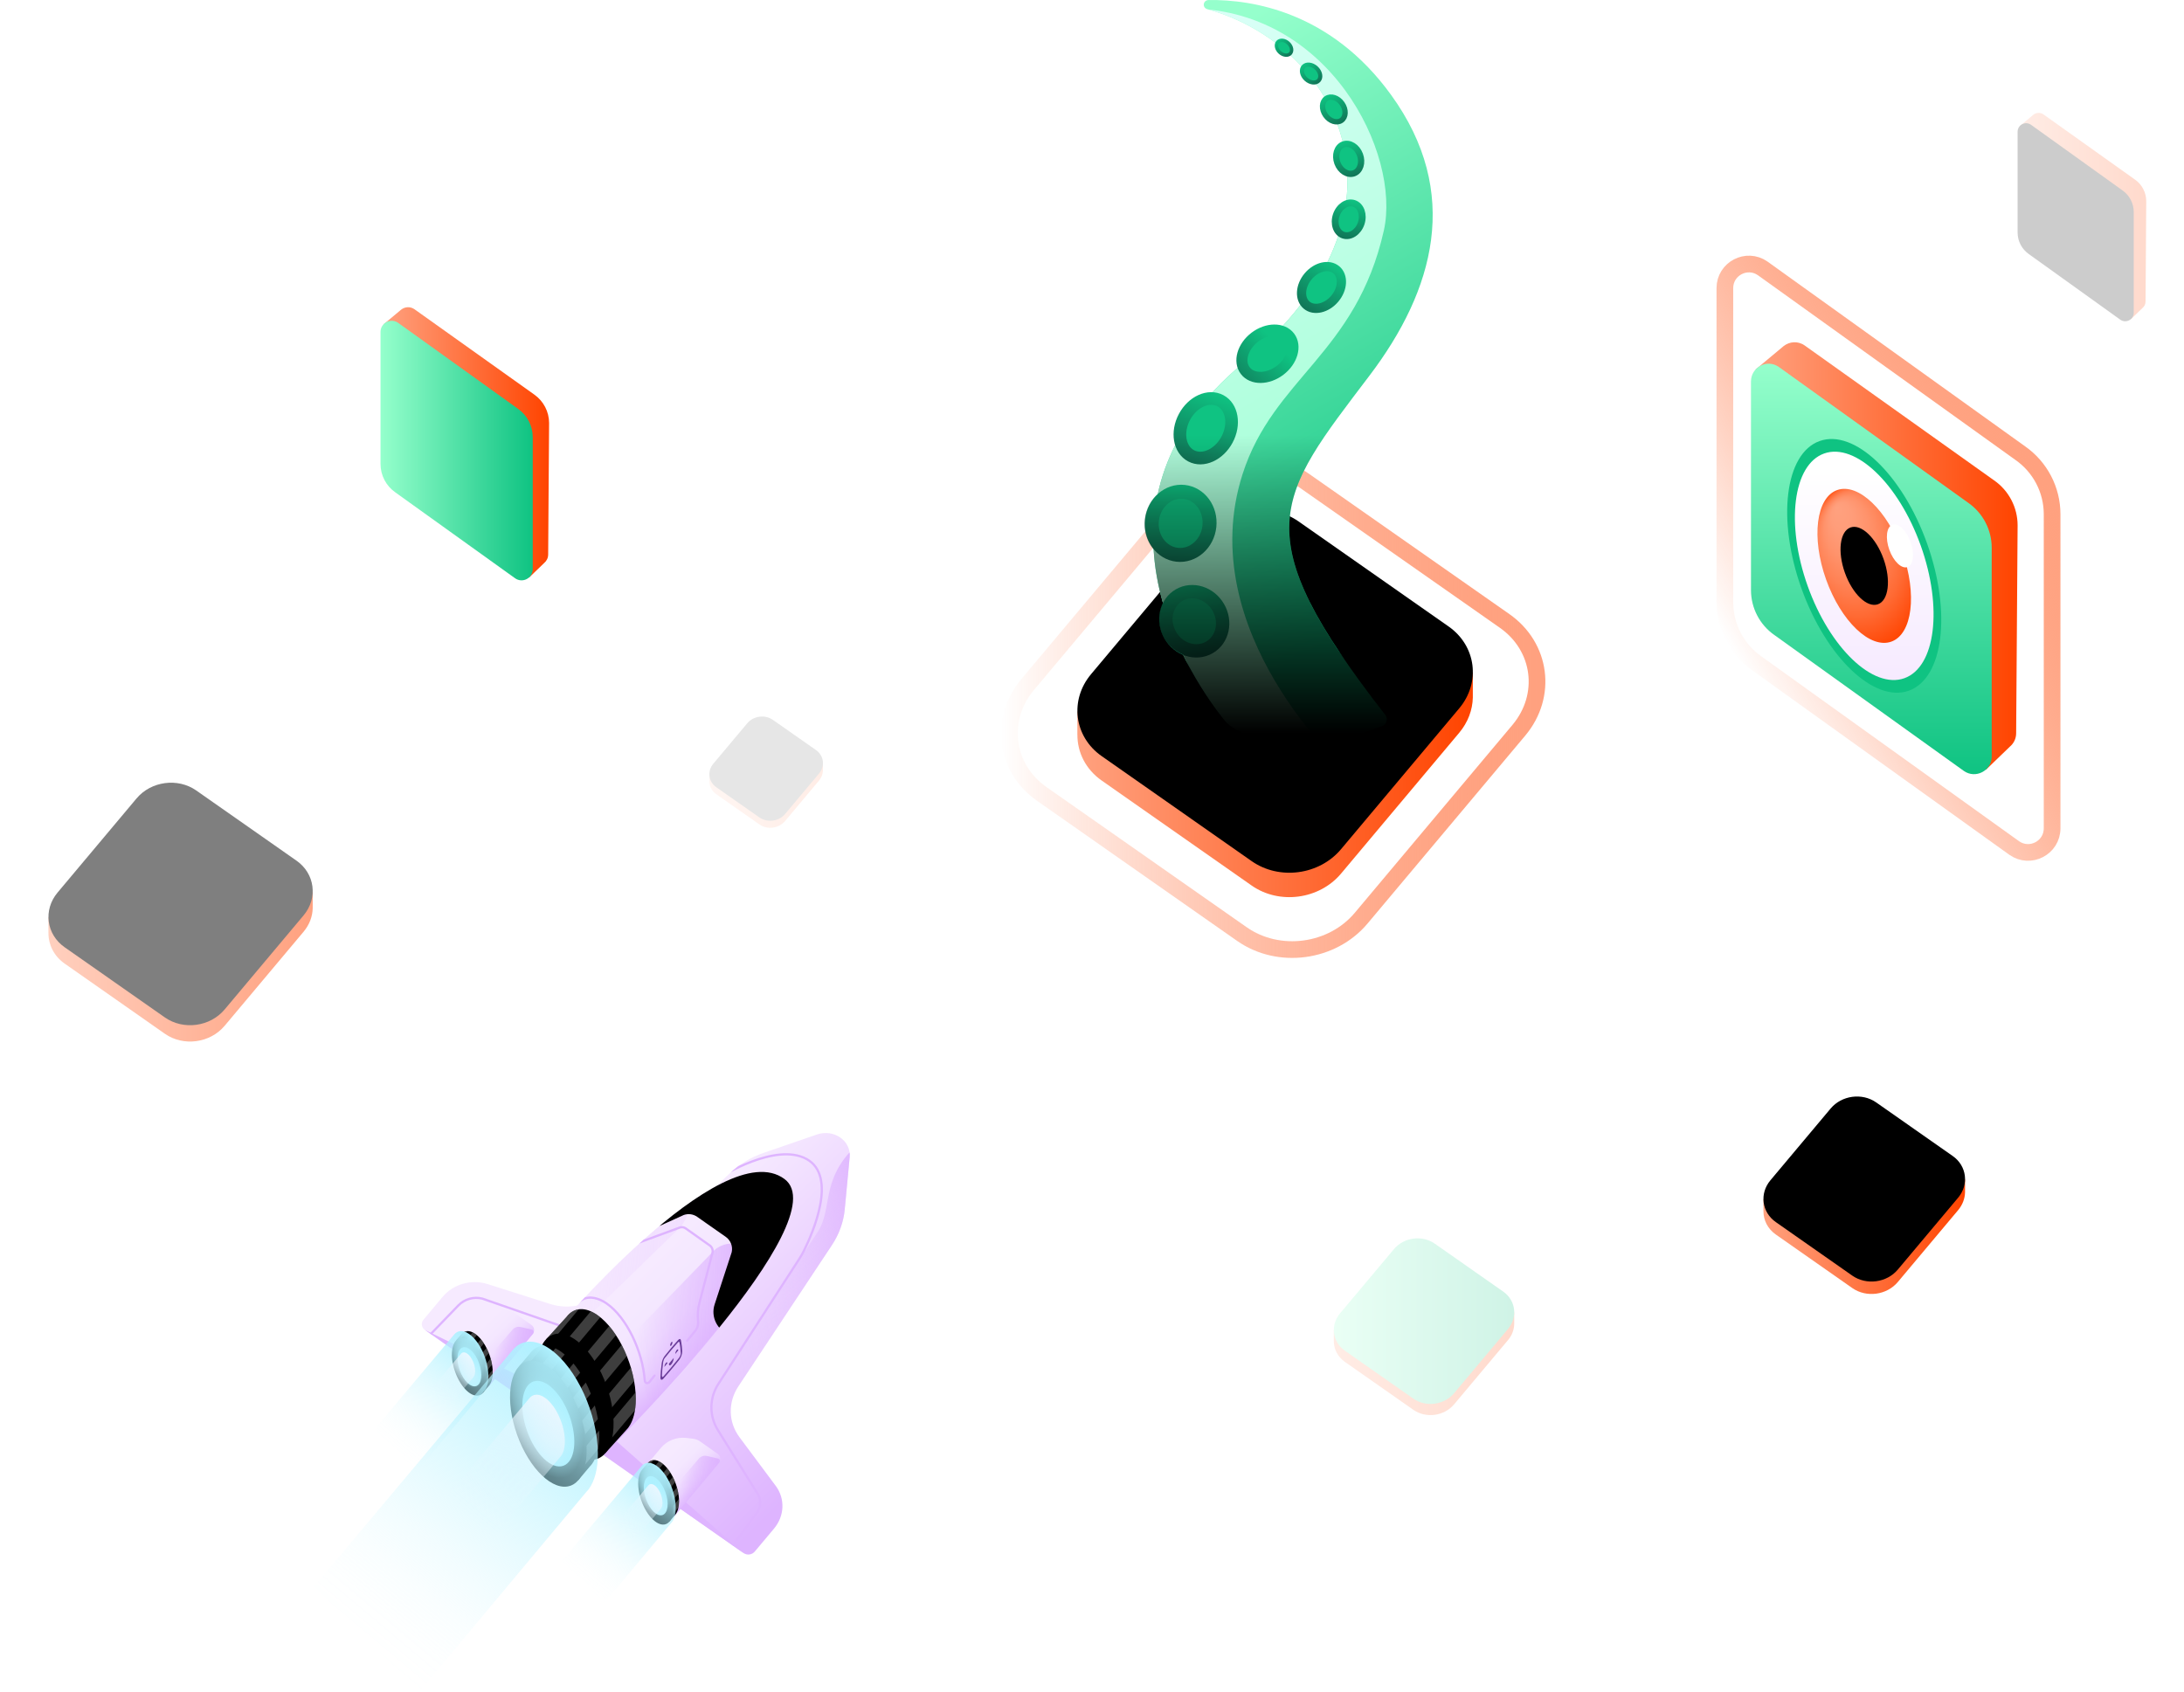 <?xml version="1.0" encoding="UTF-8"?>
<svg id="Layer_1" data-name="Layer 1" xmlns="http://www.w3.org/2000/svg" xmlns:xlink="http://www.w3.org/1999/xlink" viewBox="0 0 975.29 755.59">
  <defs>
    <style>
      .cls-1 {
        fill: url(#linear-gradient-21);
        filter: url(#outer-glow-9);
      }

      .cls-1, .cls-2, .cls-3, .cls-4, .cls-5, .cls-6, .cls-7, .cls-8, .cls-9, .cls-10, .cls-11, .cls-12, .cls-13, .cls-14, .cls-15, .cls-16, .cls-17, .cls-18, .cls-19, .cls-20, .cls-21, .cls-22, .cls-23, .cls-24, .cls-25, .cls-26, .cls-27, .cls-28, .cls-29, .cls-30, .cls-31, .cls-32, .cls-33, .cls-34, .cls-35, .cls-36, .cls-37, .cls-38, .cls-39, .cls-40, .cls-41, .cls-42, .cls-43, .cls-44 {
        stroke-width: 0px;
      }

      .cls-45 {
        filter: url(#outer-glow-12);
      }

      .cls-46 {
        clip-path: url(#clippath);
      }

      .cls-2, .cls-47, .cls-48, .cls-49, .cls-50 {
        fill: none;
      }

      .cls-51 {
        stroke: url(#linear-gradient-18);
        stroke-width: 1.83px;
      }

      .cls-51, .cls-52, .cls-53, .cls-47, .cls-54, .cls-55, .cls-56, .cls-48, .cls-49, .cls-57, .cls-58, .cls-59, .cls-50, .cls-60 {
        stroke-miterlimit: 10;
      }

      .cls-51, .cls-52, .cls-53, .cls-54, .cls-55, .cls-56, .cls-57, .cls-58, .cls-59, .cls-40, .cls-60 {
        fill: #0fc382;
      }

      .cls-61 {
        opacity: .1;
      }

      .cls-52 {
        stroke: url(#linear-gradient-11);
        stroke-width: 6.23px;
      }

      .cls-3 {
        fill: url(#radial-gradient);
      }

      .cls-53 {
        stroke: url(#linear-gradient-12);
        stroke-width: 5.65px;
      }

      .cls-4 {
        fill: url(#linear-gradient-38);
      }

      .cls-5 {
        fill: url(#linear-gradient-33);
      }

      .cls-6 {
        fill: url(#linear-gradient-29);
      }

      .cls-7, .cls-62 {
        fill: url(#linear-gradient-30);
      }

      .cls-8 {
        fill: url(#linear-gradient-31);
      }

      .cls-9 {
        fill: url(#linear-gradient-36);
      }

      .cls-10 {
        fill: url(#linear-gradient-39);
      }

      .cls-11 {
        fill: url(#linear-gradient-34);
      }

      .cls-12 {
        fill: url(#linear-gradient-37);
      }

      .cls-13 {
        fill: url(#linear-gradient-35);
      }

      .cls-14, .cls-63 {
        fill: url(#linear-gradient-28);
      }

      .cls-15 {
        fill: url(#linear-gradient-25);
      }

      .cls-16 {
        fill: url(#linear-gradient-22);
      }

      .cls-17 {
        fill: url(#linear-gradient-20);
      }

      .cls-18 {
        fill: url(#linear-gradient-27);
      }

      .cls-19 {
        fill: url(#linear-gradient-42);
      }

      .cls-20 {
        fill: url(#linear-gradient-40);
      }

      .cls-21 {
        fill: url(#linear-gradient-41);
      }

      .cls-47 {
        stroke-linecap: round;
      }

      .cls-47, .cls-50 {
        stroke: #deb4ff;
        stroke-width: 1px;
      }

      .cls-54 {
        stroke: url(#linear-gradient-10);
        stroke-width: 5.96px;
      }

      .cls-64 {
        clip-path: url(#clippath-1);
      }

      .cls-65 {
        clip-path: url(#clippath-4);
      }

      .cls-66 {
        clip-path: url(#clippath-3);
      }

      .cls-67 {
        clip-path: url(#clippath-2);
      }

      .cls-68 {
        clip-path: url(#clippath-7);
      }

      .cls-69 {
        clip-path: url(#clippath-8);
      }

      .cls-70 {
        clip-path: url(#clippath-6);
      }

      .cls-71 {
        clip-path: url(#clippath-5);
      }

      .cls-55 {
        stroke: url(#linear-gradient-19);
        stroke-width: 1.51px;
      }

      .cls-22 {
        fill: url(#linear-gradient-5);
        filter: url(#outer-glow-6);
      }

      .cls-23 {
        fill: url(#linear-gradient-6);
        filter: url(#outer-glow-7);
      }

      .cls-24 {
        fill: url(#linear-gradient-2);
        filter: url(#outer-glow-4);
      }

      .cls-25 {
        fill: url(#linear-gradient-4);
        filter: url(#outer-glow-5);
      }

      .cls-56 {
        stroke: url(#linear-gradient-15);
        stroke-width: 3.05px;
      }

      .cls-26 {
        fill: url(#linear-gradient-32);
      }

      .cls-26, .cls-72 {
        opacity: .2;
      }

      .cls-48 {
        stroke: url(#linear-gradient-7);
      }

      .cls-48, .cls-49 {
        stroke-width: 7.45px;
      }

      .cls-27 {
        fill: url(#radial-gradient-2);
      }

      .cls-28 {
        fill: url(#radial-gradient-3);
      }

      .cls-29 {
        fill: url(#radial-gradient-4);
      }

      .cls-30 {
        fill: url(#radial-gradient-6);
      }

      .cls-31 {
        fill: url(#radial-gradient-5);
      }

      .cls-32 {
        fill: url(#radial-gradient-7);
      }

      .cls-33 {
        fill: #7c7c7c;
      }

      .cls-33, .cls-73 {
        opacity: .5;
      }

      .cls-74, .cls-37 {
        fill: url(#linear-gradient-8);
      }

      .cls-49 {
        stroke: url(#linear-gradient-26);
      }

      .cls-34 {
        fill: url(#linear-gradient-24);
        filter: url(#outer-glow-11);
      }

      .cls-35 {
        fill: url(#linear-gradient-23);
        filter: url(#outer-glow-10);
      }

      .cls-57 {
        stroke: url(#linear-gradient-16);
        stroke-width: 2.8px;
      }

      .cls-36 {
        fill: url(#linear-gradient-3);
      }

      .cls-38 {
        fill: url(#linear-gradient-9);
      }

      .cls-58 {
        stroke: url(#linear-gradient-13);
        stroke-width: 4.96px;
      }

      .cls-59 {
        stroke: url(#linear-gradient-14);
        stroke-width: 4.12px;
      }

      .cls-41 {
        fill: #deb4ff;
      }

      .cls-42 {
        fill: #fff;
      }

      .cls-43 {
        fill: #6a3c98;
      }

      .cls-44 {
        fill: url(#linear-gradient);
        filter: url(#outer-glow-3);
      }

      .cls-60 {
        stroke: url(#linear-gradient-17);
        stroke-width: 2.39px;
      }

      .cls-75 {
        filter: url(#outer-glow-8);
      }
    </style>
    <linearGradient id="linear-gradient" x1="787.47" y1="536.58" x2="877.52" y2="536.58" gradientUnits="userSpaceOnUse">
      <stop offset="0" stop-color="#ffa17f"/>
      <stop offset="1" stop-color="#f40"/>
    </linearGradient>
    <filter id="outer-glow-3" filterUnits="userSpaceOnUse">
      <feOffset dx="0" dy="0"/>
      <feGaussianBlur result="blur" stdDeviation="5.29"/>
      <feFlood flood-color="#f40" flood-opacity="1"/>
      <feComposite in2="blur" operator="in"/>
      <feComposite in="SourceGraphic"/>
    </filter>
    <linearGradient id="linear-gradient-2" x1="595.63" y1="595.01" x2="676.2" y2="595.01" xlink:href="#linear-gradient"/>
    <filter id="outer-glow-4" filterUnits="userSpaceOnUse">
      <feOffset dx="0" dy="0"/>
      <feGaussianBlur result="blur-2" stdDeviation="4.73"/>
      <feFlood flood-color="#f40" flood-opacity="1"/>
      <feComposite in2="blur-2" operator="in"/>
      <feComposite in="SourceGraphic"/>
    </filter>
    <linearGradient id="linear-gradient-3" x1="595.63" y1="590.03" x2="676.2" y2="590.03" gradientUnits="userSpaceOnUse">
      <stop offset="0" stop-color="#95ffcc"/>
      <stop offset="1" stop-color="#0fc382"/>
    </linearGradient>
    <linearGradient id="linear-gradient-4" x1="21.63" y1="411" x2="139.65" y2="411" xlink:href="#linear-gradient"/>
    <filter id="outer-glow-5" filterUnits="userSpaceOnUse">
      <feOffset dx="0" dy="0"/>
      <feGaussianBlur result="blur-3" stdDeviation="6.93"/>
      <feFlood flood-color="#f40" flood-opacity="1"/>
      <feComposite in2="blur-3" operator="in"/>
      <feComposite in="SourceGraphic"/>
    </filter>
    <linearGradient id="linear-gradient-5" x1="316.78" y1="346.42" x2="367.5" y2="346.42" xlink:href="#linear-gradient"/>
    <filter id="outer-glow-6" filterUnits="userSpaceOnUse">
      <feOffset dx="0" dy="0"/>
      <feGaussianBlur result="blur-4" stdDeviation="2.98"/>
      <feFlood flood-color="#f40" flood-opacity="1"/>
      <feComposite in2="blur-4" operator="in"/>
      <feComposite in="SourceGraphic"/>
    </filter>
    <linearGradient id="linear-gradient-6" x1="481.1" y1="319.63" x2="657.71" y2="319.63" xlink:href="#linear-gradient"/>
    <filter id="outer-glow-7" filterUnits="userSpaceOnUse">
      <feOffset dx="0" dy="0"/>
      <feGaussianBlur result="blur-5" stdDeviation="10.37"/>
      <feFlood flood-color="#f40" flood-opacity="1"/>
      <feComposite in2="blur-5" operator="in"/>
      <feComposite in="SourceGraphic"/>
    </filter>
    <filter id="outer-glow-8" filterUnits="userSpaceOnUse">
      <feOffset dx="0" dy="0"/>
      <feGaussianBlur result="blur-6" stdDeviation="12.87"/>
      <feFlood flood-color="#f40" flood-opacity="1"/>
      <feComposite in2="blur-6" operator="in"/>
      <feComposite in="SourceGraphic"/>
    </filter>
    <linearGradient id="linear-gradient-7" x1="447.03" y1="315.95" x2="690.11" y2="315.95" gradientUnits="userSpaceOnUse">
      <stop offset="0" stop-color="#f40" stop-opacity="0"/>
      <stop offset=".19" stop-color="#ff5315" stop-opacity=".17"/>
      <stop offset=".61" stop-color="#ff7a4a" stop-opacity=".59"/>
      <stop offset="1" stop-color="#ffa17f"/>
    </linearGradient>
    <linearGradient id="linear-gradient-8" x1="493.49" y1="26.35" x2="653.45" y2="303.41" gradientUnits="userSpaceOnUse">
      <stop offset=".05" stop-color="#95ffcc"/>
      <stop offset=".86" stop-color="#0fc382"/>
    </linearGradient>
    <clipPath id="clippath">
      <path class="cls-37" d="M551.81,325.67c-2.02-1.05-3.77-2.48-5.15-4.21-12.36-15.45-69.3-94.85,8.66-159.39,82-67.89,41.72-141.98-16.12-157.95-2.49-.69-2.02-4.08.58-4.11,19.47-.23,54.53,5.25,81.39,42.32,31.59,43.61,19.31,87.26-9.56,125.35-41.48,54.74-56.38,70.21,7.01,151.62,1.37,1.76.6,4.25-1.58,5.06l-31.27,11.6c-5.29,1.96-11.26,1.59-16.22-1l-17.74-9.29Z"/>
    </clipPath>
    <linearGradient id="linear-gradient-9" x1="629.24" y1="327.21" x2="464.22" y2="41.4" gradientUnits="userSpaceOnUse">
      <stop offset=".14" stop-color="#95ffcc"/>
      <stop offset=".98" stop-color="#dbfff8"/>
    </linearGradient>
    <linearGradient id="linear-gradient-10" x1="-366.43" y1="1376.92" x2="-366.43" y2="1339.75" gradientTransform="translate(1177.1 -767.31) rotate(13.97) scale(1.02 .86)" gradientUnits="userSpaceOnUse">
      <stop offset="0" stop-color="#107557"/>
      <stop offset="1" stop-color="#0fc382"/>
    </linearGradient>
    <linearGradient id="linear-gradient-11" x1="315.13" y1="31.86" x2="315.13" y2="-1.86" gradientTransform="translate(524.14 -139.34) rotate(87.16) scale(1.18 1.03)" xlink:href="#linear-gradient-10"/>
    <linearGradient id="linear-gradient-12" x1="1444.46" y1="-879.6" x2="1444.46" y2="-913.04" gradientTransform="translate(-504.8 -1150.93) rotate(83.96)" xlink:href="#linear-gradient-10"/>
    <linearGradient id="linear-gradient-13" x1="2059.64" y1="-2307.15" x2="2059.64" y2="-2338.68" gradientTransform="translate(-1846.6 -1504.66) rotate(82.32) scale(.96 .93)" xlink:href="#linear-gradient-10"/>
    <linearGradient id="linear-gradient-14" x1="1734.46" y1="-1608.02" x2="1734.46" y2="-1632.67" gradientTransform="translate(-1235.21 -1388.79) rotate(82.78)" xlink:href="#linear-gradient-10"/>
    <linearGradient id="linear-gradient-15" x1="1179.95" y1="-579.77" x2="1179.95" y2="-597.74" gradientTransform="translate(-75.24 -1033.39) rotate(85.6)" xlink:href="#linear-gradient-10"/>
    <linearGradient id="linear-gradient-16" x1="-325.6" y1="583.78" x2="-325.6" y2="567.27" gradientTransform="translate(974.03 -475.87) rotate(4.71)" xlink:href="#linear-gradient-10"/>
    <linearGradient id="linear-gradient-17" x1="-1093.31" y1="798.77" x2="-1093.31" y2="784.54" gradientTransform="translate(1775.53 -606.76) rotate(6.85)" xlink:href="#linear-gradient-10"/>
    <linearGradient id="linear-gradient-18" x1="-1881.19" y1="847.05" x2="-1881.19" y2="836.05" gradientTransform="translate(2558.5 -562.31) rotate(7.32)" xlink:href="#linear-gradient-10"/>
    <linearGradient id="linear-gradient-19" x1="-1882.99" y1="829.51" x2="-1882.99" y2="820.4" gradientTransform="translate(2546.08 -557.14) rotate(7.32)" xlink:href="#linear-gradient-10"/>
    <linearGradient id="linear-gradient-20" x1="575.44" y1="341.05" x2="575.44" y2="0" gradientUnits="userSpaceOnUse">
      <stop offset=".04" stop-color="#000"/>
      <stop offset=".43" stop-color="#000" stop-opacity="0"/>
    </linearGradient>
    <linearGradient id="linear-gradient-21" x1="171.23" y1="197.56" x2="245.21" y2="197.56" xlink:href="#linear-gradient"/>
    <filter id="outer-glow-9" filterUnits="userSpaceOnUse">
      <feOffset dx="0" dy="0"/>
      <feGaussianBlur result="blur-7" stdDeviation="7.21"/>
      <feFlood flood-color="#f40" flood-opacity="1"/>
      <feComposite in2="blur-7" operator="in"/>
      <feComposite in="SourceGraphic"/>
    </filter>
    <linearGradient id="linear-gradient-22" x1="169.91" y1="201.22" x2="237.9" y2="201.22" xlink:href="#linear-gradient-3"/>
    <linearGradient id="linear-gradient-23" x1="901.98" y1="96.46" x2="958.42" y2="96.46" xlink:href="#linear-gradient"/>
    <filter id="outer-glow-10" filterUnits="userSpaceOnUse">
      <feOffset dx="0" dy="0"/>
      <feGaussianBlur result="blur-8" stdDeviation="5.5"/>
      <feFlood flood-color="#f40" flood-opacity="1"/>
      <feComposite in2="blur-8" operator="in"/>
      <feComposite in="SourceGraphic"/>
    </filter>
    <linearGradient id="linear-gradient-24" x1="783.99" y1="248.31" x2="900.98" y2="248.31" xlink:href="#linear-gradient"/>
    <filter id="outer-glow-11" filterUnits="userSpaceOnUse">
      <feOffset dx="0" dy="0"/>
      <feGaussianBlur result="blur-9" stdDeviation="11.4"/>
      <feFlood flood-color="#f40" flood-opacity="1"/>
      <feComposite in2="blur-9" operator="in"/>
      <feComposite in="SourceGraphic"/>
    </filter>
    <linearGradient id="linear-gradient-25" x1="835.66" y1="162.44" x2="835.66" y2="345.75" xlink:href="#linear-gradient-3"/>
    <filter id="outer-glow-12" filterUnits="userSpaceOnUse">
      <feOffset dx="0" dy="0"/>
      <feGaussianBlur result="blur-10" stdDeviation="17.5"/>
      <feFlood flood-color="#f40" flood-opacity="1"/>
      <feComposite in2="blur-10" operator="in"/>
      <feComposite in="SourceGraphic"/>
    </filter>
    <linearGradient id="linear-gradient-26" x1="772.92" y1="289.95" x2="913.71" y2="208.66" xlink:href="#linear-gradient-7"/>
    <linearGradient id="linear-gradient-27" x1="832.49" y1="201.76" x2="832.49" y2="303.75" gradientTransform="translate(133.45 -265.2) rotate(19.65)" gradientUnits="userSpaceOnUse">
      <stop offset=".08" stop-color="#fff"/>
      <stop offset="1" stop-color="#f6eaff"/>
    </linearGradient>
    <radialGradient id="radial-gradient" cx="832.49" cy="252.75" fx="820.36" fy="233.64" r="28.46" gradientTransform="translate(164.95 -353.4) rotate(19.65) scale(1 1.37)" gradientUnits="userSpaceOnUse">
      <stop offset="0" stop-color="#ffa17f"/>
      <stop offset=".16" stop-color="#ff9d7a"/>
      <stop offset=".34" stop-color="#ff936c"/>
      <stop offset=".54" stop-color="#ff8255"/>
      <stop offset=".74" stop-color="#ff6b35"/>
      <stop offset=".94" stop-color="#ff4d0d"/>
      <stop offset="1" stop-color="#f40"/>
    </radialGradient>
    <linearGradient id="linear-gradient-28" x1="254.16" y1="522.58" x2="395.69" y2="664.11" gradientUnits="userSpaceOnUse">
      <stop offset=".26" stop-color="#f6eaff"/>
      <stop offset=".86" stop-color="#deb4ff"/>
    </linearGradient>
    <clipPath id="clippath-1">
      <path class="cls-14" d="M330.19,641.81c-4.98-6.69-5.17-15.55-.47-22.64l41.79-63.12c3.23-4.87,5.19-10.35,5.72-15.98l2.2-23.26c.7-7.36-7.08-12.74-14.65-10.13l-23.87,8.23c-5.58,1.92-10.66,4.97-14.84,8.92l-56.3,53.17c-6.28,5.93-15.65,8.04-23.98,5.39l-28.07-8.92c-7.19-2.28-15.27,0-20.02,5.66l-8.58,10.23c-1.22,1.45-.95,3.5.59,4.58l35.67,24.98,71.4,50,35.27,24.69c1.54,1.08,3.78.78,4.99-.67l8.58-10.23c4.74-5.65,5.06-13.38.78-19.13l-16.22-21.77Z"/>
    </clipPath>
    <linearGradient id="linear-gradient-29" x1="-206.85" y1="89.37" x2="-141.9" y2="89.37" gradientTransform="translate(556.82 422.02) rotate(-12.31) scale(1.27 1.25)" gradientUnits="userSpaceOnUse">
      <stop offset="0" stop-color="#deb4ff" stop-opacity="0"/>
      <stop offset=".1" stop-color="#deb4ff" stop-opacity=".02"/>
      <stop offset=".21" stop-color="#deb4ff" stop-opacity=".07"/>
      <stop offset=".33" stop-color="#deb4ff" stop-opacity=".16"/>
      <stop offset=".46" stop-color="#deb4ff" stop-opacity=".29"/>
      <stop offset=".58" stop-color="#deb4ff" stop-opacity=".45"/>
      <stop offset=".72" stop-color="#deb4ff" stop-opacity=".65"/>
      <stop offset=".85" stop-color="#deb4ff" stop-opacity=".88"/>
      <stop offset=".91" stop-color="#deb4ff"/>
    </linearGradient>
    <linearGradient id="linear-gradient-30" x1="283.38" y1="556.85" x2="322.88" y2="596.35" gradientUnits="userSpaceOnUse">
      <stop offset=".17" stop-color="#f6eaff"/>
      <stop offset=".45" stop-color="#f4e7ff"/>
      <stop offset=".65" stop-color="#f0deff"/>
      <stop offset=".82" stop-color="#e9ceff"/>
      <stop offset=".97" stop-color="#e0b9ff"/>
      <stop offset="1" stop-color="#deb4ff"/>
    </linearGradient>
    <clipPath id="clippath-2">
      <path class="cls-7" d="M274.18,645.05s100.62-100.35,76.14-118.5c-28.25-20.95-103.83,69.2-103.83,69.2l27.68,49.31Z"/>
    </clipPath>
    <linearGradient id="linear-gradient-31" x1="261.76" y1="594.33" x2="318.77" y2="594.33" gradientTransform="translate(17.26 -1.17) rotate(-.51)" gradientUnits="userSpaceOnUse">
      <stop offset="0" stop-color="#deb4ff" stop-opacity="0"/>
      <stop offset=".26" stop-color="#deb4ff" stop-opacity=".32"/>
      <stop offset=".53" stop-color="#deb4ff" stop-opacity=".61"/>
      <stop offset=".75" stop-color="#deb4ff" stop-opacity=".82"/>
      <stop offset=".91" stop-color="#deb4ff" stop-opacity=".95"/>
      <stop offset="1" stop-color="#deb4ff"/>
    </linearGradient>
    <linearGradient id="linear-gradient-32" x1="509.63" y1="505.11" x2="564.96" y2="505.11" gradientTransform="translate(-206.41 5.78) rotate(5.77)" xlink:href="#linear-gradient-31"/>
    <clipPath id="clippath-3">
      <path class="cls-39" d="M280.73,637.37h0c2-2.77,3.19-7.05,3.19-12.57,0-14.08-7.66-30.85-17.1-37.46-5.65-3.95-10.65-3.38-13.77.73l-9.17,10.09,2.33.03c-.49,2.03-.75,4.35-.75,6.96,0,14.08,7.66,30.85,17.1,37.46,2.3,1.61,4.49,2.46,6.49,2.64l1.13,3.89,9.53-10.55c.36-.36.7-.77,1.02-1.21h0Z"/>
    </clipPath>
    <clipPath id="clippath-4">
      <path class="cls-39" d="M264.45,653.69h0c2-2.77,3.19-7.05,3.19-12.57,0-14.08-7.66-30.85-17.1-37.46-5.65-3.95-10.65-3.38-13.77.73l-4.92,5.8,2.33.03c-.49,2.03-.75,4.35-.75,6.96,0,14.08,7.66,30.85,17.1,37.46,2.3,1.61,4.49,2.46,6.49,2.64l1.13,3.89,5.28-6.26c.36-.36.7-.77,1.02-1.21h0Z"/>
    </clipPath>
    <radialGradient id="radial-gradient-2" cx="244.85" cy="635.82" fx="244.85" fy="635.82" r="15.07" gradientTransform="translate(44.91 -571.01) rotate(2.14) scale(1 1.88)" gradientUnits="userSpaceOnUse">
      <stop offset="0" stop-color="#aef1ff"/>
      <stop offset=".08" stop-color="#a7e8f5"/>
      <stop offset=".22" stop-color="#96d0dd"/>
      <stop offset=".4" stop-color="#7baab4"/>
      <stop offset=".61" stop-color="#55757c"/>
      <stop offset=".84" stop-color="#243336"/>
      <stop offset="1" stop-color="#000"/>
    </radialGradient>
    <radialGradient id="radial-gradient-3" cx="244.85" cy="635.82" fx="244.85" fy="635.82" r="11.48" gradientTransform="translate(42.32 -457) rotate(2.23) scale(1 1.71)" gradientUnits="userSpaceOnUse">
      <stop offset=".08" stop-color="#eaf7ff"/>
      <stop offset=".31" stop-color="#e5f6ff"/>
      <stop offset=".55" stop-color="#d8f5ff"/>
      <stop offset=".81" stop-color="#c2f3ff"/>
      <stop offset="1" stop-color="#aef1ff"/>
    </radialGradient>
    <clipPath id="clippath-5">
      <polygon class="cls-2" points="294.91 605.25 304.65 593.65 304.65 605.82 294.91 617.42 294.91 605.25"/>
    </clipPath>
    <clipPath id="clippath-6">
      <polygon class="cls-2" points="294.91 605.25 304.65 593.65 304.65 605.82 294.91 617.42 294.91 605.25"/>
    </clipPath>
    <linearGradient id="linear-gradient-33" x1="294.56" y1="647.15" x2="312.88" y2="665.47" xlink:href="#linear-gradient-30"/>
    <linearGradient id="linear-gradient-34" x1="280.82" y1="664.07" x2="298.39" y2="664.07" xlink:href="#linear-gradient-31"/>
    <clipPath id="clippath-7">
      <path class="cls-39" d="M301.77,676.19h0c.92-1.27,1.46-3.23,1.46-5.75,0-6.44-3.5-14.12-7.83-17.14-2.58-1.81-4.87-1.55-6.3.33l-2.25,2.65h1.07c-.22.94-.34,2.01-.34,3.2,0,6.44,3.5,14.12,7.83,17.14,1.05.74,2.05,1.13,2.97,1.21l.52,1.78,2.41-2.86c.16-.17.32-.35.47-.55h0Z"/>
    </clipPath>
    <radialGradient id="radial-gradient-4" cx="292.8" cy="668.02" fx="292.8" fy="668.02" r="6.9" gradientTransform="translate(47.21 -601.25) rotate(2.14) scale(1 1.88)" xlink:href="#radial-gradient-2"/>
    <radialGradient id="radial-gradient-5" cx="292.8" cy="668.02" fx="292.8" fy="668.02" r="5.25" gradientTransform="translate(44.49 -481.52) rotate(2.23) scale(1 1.71)" xlink:href="#radial-gradient-3"/>
    <linearGradient id="linear-gradient-35" x1="211.37" y1="589.55" x2="229.69" y2="607.87" xlink:href="#linear-gradient-30"/>
    <linearGradient id="linear-gradient-36" x1="198.15" y1="605.72" x2="215.72" y2="605.72" xlink:href="#linear-gradient-31"/>
    <clipPath id="clippath-8">
      <path class="cls-39" d="M218.57,618.59h0c.92-1.27,1.46-3.23,1.46-5.75,0-6.44-3.5-14.12-7.83-17.14-2.58-1.81-4.87-1.55-6.3.33l-2.25,2.65h1.07c-.22.94-.34,2.01-.34,3.2,0,6.44,3.5,14.12,7.83,17.14,1.05.74,2.05,1.13,2.97,1.21l.52,1.78,2.41-2.86c.16-.17.32-.35.47-.55h0Z"/>
    </clipPath>
    <radialGradient id="radial-gradient-6" cx="209.61" cy="610.42" fx="209.61" fy="610.42" r="6.9" gradientTransform="translate(43.1 -547.24) rotate(2.14) scale(1 1.88)" xlink:href="#radial-gradient-2"/>
    <radialGradient id="radial-gradient-7" cx="209.61" cy="610.42" fx="209.61" fy="610.42" r="5.25" gradientTransform="translate(40.61 -437.75) rotate(2.23) scale(1 1.71)" xlink:href="#radial-gradient-3"/>
    <linearGradient id="linear-gradient-37" x1="259.58" y1="707.48" x2="299.53" y2="659.87" gradientUnits="userSpaceOnUse">
      <stop offset="0" stop-color="#aef1ff" stop-opacity="0"/>
      <stop offset=".11" stop-color="#aef1ff" stop-opacity=".02"/>
      <stop offset=".23" stop-color="#aef1ff" stop-opacity=".07"/>
      <stop offset=".36" stop-color="#aef1ff" stop-opacity=".16"/>
      <stop offset=".5" stop-color="#aef1ff" stop-opacity=".29"/>
      <stop offset=".64" stop-color="#aef1ff" stop-opacity=".45"/>
      <stop offset=".79" stop-color="#aef1ff" stop-opacity=".65"/>
      <stop offset=".93" stop-color="#aef1ff" stop-opacity=".88"/>
      <stop offset="1" stop-color="#aef1ff"/>
    </linearGradient>
    <linearGradient id="linear-gradient-38" x1="278.3" y1="685.33" x2="294.91" y2="665.53" gradientUnits="userSpaceOnUse">
      <stop offset="0" stop-color="#eaf7ff" stop-opacity="0"/>
      <stop offset=".11" stop-color="#eaf7ff" stop-opacity=".02"/>
      <stop offset=".23" stop-color="#eaf7ff" stop-opacity=".07"/>
      <stop offset=".36" stop-color="#eaf7ff" stop-opacity=".16"/>
      <stop offset=".5" stop-color="#eaf7ff" stop-opacity=".29"/>
      <stop offset=".64" stop-color="#eaf7ff" stop-opacity=".45"/>
      <stop offset=".78" stop-color="#eaf7ff" stop-opacity=".65"/>
      <stop offset=".93" stop-color="#eaf7ff" stop-opacity=".88"/>
      <stop offset="1" stop-color="#eaf7ff"/>
    </linearGradient>
    <linearGradient id="linear-gradient-39" x1="175.92" y1="648.66" x2="215.87" y2="601.05" xlink:href="#linear-gradient-37"/>
    <linearGradient id="linear-gradient-40" x1="194.64" y1="626.51" x2="211.25" y2="606.71" xlink:href="#linear-gradient-38"/>
    <linearGradient id="linear-gradient-41" x1="161.83" y1="734.32" x2="261.44" y2="615.62" xlink:href="#linear-gradient-37"/>
    <linearGradient id="linear-gradient-42" x1="208.5" y1="679.09" x2="249.93" y2="629.72" xlink:href="#linear-gradient-38"/>
  </defs>
  <g>
    <path class="cls-44" d="M877.52,526.54l-.76,1.39c-.87-2.36-2.47-4.5-4.77-6.11l-34.15-23.91c-6.29-4.4-15.4-3.19-20.35,2.72l-26.9,32.06c-1.19,1.41-2.02,2.97-2.53,4.58l-.58-1.92v5.6s.01,0,.01,0c-.02,3.96,1.88,7.84,5.52,10.39l34.15,23.91c6.29,4.4,15.4,3.19,20.35-2.72l26.9-32.06c2.02-2.41,3.04-5.22,3.1-8.01h0v-5.93Z"/>
    <path class="cls-39" d="M827.16,569.7l-34.15-23.91c-6.29-4.4-7.37-12.76-2.42-18.66l26.9-32.06c4.95-5.9,14.06-7.12,20.35-2.72l34.15,23.91c6.29,4.4,7.37,12.76,2.42,18.66l-26.9,32.06c-4.95,5.9-14.06,7.12-20.35,2.72Z"/>
  </g>
  <g class="cls-72">
    <path class="cls-24" d="M676.2,586.02l-.68,1.25c-.77-2.11-2.21-4.03-4.27-5.47l-30.56-21.4c-5.63-3.94-13.78-2.85-18.21,2.43l-24.07,28.69c-1.06,1.27-1.81,2.66-2.26,4.1l-.52-1.71v5.01s0,0,0,0c-.01,3.54,1.68,7.02,4.94,9.3l30.56,21.4c5.63,3.94,13.78,2.85,18.21-2.43l24.07-28.69c1.81-2.15,2.72-4.67,2.78-7.17h0v-5.31Z"/>
    <path class="cls-36" d="M631.14,624.64l-30.56-21.4c-5.63-3.94-6.59-11.41-2.16-16.7l24.07-28.69c4.43-5.28,12.59-6.37,18.21-2.43l30.56,21.4c5.63,3.94,6.59,11.41,2.16,16.7l-24.07,28.69c-4.43,5.28-12.59,6.37-18.21,2.43Z"/>
  </g>
  <g class="cls-73">
    <path class="cls-25" d="M139.65,397.84l-.99,1.83c-1.13-3.09-3.23-5.9-6.25-8.01l-44.76-31.34c-8.24-5.77-20.18-4.18-26.67,3.56l-35.26,42.02c-1.56,1.85-2.65,3.89-3.32,6l-.77-2.51v7.34s.01,0,.01,0c-.02,5.19,2.46,10.28,7.24,13.62l44.76,31.34c8.24,5.77,20.18,4.18,26.67-3.56l35.26-42.02c2.65-3.16,3.98-6.85,4.07-10.5h0v-7.77Z"/>
    <path class="cls-39" d="M73.64,454.4l-44.76-31.34c-8.24-5.77-9.66-16.72-3.17-24.45l35.26-42.02c6.49-7.74,18.43-9.33,26.67-3.56l44.76,31.34c8.24,5.77,9.66,16.72,3.17,24.45l-35.26,42.02c-6.49,7.74-18.43,9.33-26.67,3.56Z"/>
  </g>
  <g class="cls-61">
    <path class="cls-22" d="M367.5,340.76l-.43.79c-.49-1.33-1.39-2.53-2.69-3.44l-19.24-13.47c-3.54-2.48-8.67-1.8-11.46,1.53l-15.15,18.06c-.67.8-1.14,1.67-1.42,2.58l-.33-1.08v3.15s0,0,0,0c0,2.23,1.06,4.42,3.11,5.85l19.24,13.47c3.54,2.48,8.67,1.8,11.46-1.53l15.15-18.06c1.14-1.36,1.71-2.94,1.75-4.51h0v-3.34Z"/>
    <path class="cls-39" d="M339.13,365.07l-19.24-13.47c-3.54-2.48-4.15-7.19-1.36-10.51l15.15-18.06c2.79-3.32,7.92-4.01,11.46-1.53l19.24,13.47c3.54,2.48,4.15,7.19,1.36,10.51l-15.15,18.06c-2.79,3.32-7.92,4.01-11.46,1.53Z"/>
  </g>
  <g>
    <g>
      <path class="cls-23" d="M657.71,299.93l-1.48,2.73c-1.7-4.62-4.84-8.82-9.35-11.98l-66.98-46.9c-12.33-8.63-30.2-6.25-39.92,5.33l-52.76,62.88c-2.33,2.77-3.97,5.82-4.96,8.98l-1.15-3.76v10.98s.02.01.02.01c-.03,7.77,3.68,15.38,10.83,20.38l66.98,46.9c12.33,8.63,30.2,6.25,39.92-5.33l52.76-62.88c3.96-4.72,5.95-10.25,6.09-15.72h0v-11.63Z"/>
      <path class="cls-39" d="M558.94,384.58l-66.98-46.9c-12.33-8.63-14.45-25.02-4.74-36.59l52.76-62.88c9.71-11.58,27.58-13.96,39.92-5.33l66.98,46.9c12.33,8.63,14.45,25.02,4.74,36.59l-52.76,62.88c-9.71,11.58-27.58,13.96-39.92,5.33Z"/>
    </g>
    <g class="cls-75">
      <path class="cls-48" d="M554.59,417.16l-89.38-62.58c-16.45-11.52-19.29-33.38-6.33-48.83l70.4-83.9c12.96-15.45,36.81-18.63,53.26-7.11l89.38,62.58c16.45,11.52,19.29,33.38,6.33,48.83l-70.4,83.9c-12.96,15.45-36.81,18.63-53.26,7.11Z"/>
    </g>
    <g id="sotet">
      <g>
        <path class="cls-74" d="M551.81,325.67c-2.02-1.05-3.77-2.48-5.15-4.21-12.36-15.45-69.3-94.85,8.66-159.39,82-67.89,41.72-141.98-16.12-157.95-2.49-.69-2.02-4.08.58-4.11,19.47-.23,54.53,5.25,81.39,42.32,31.59,43.61,19.31,87.26-9.56,125.35-41.48,54.74-56.38,70.21,7.01,151.62,1.37,1.76.6,4.25-1.58,5.06l-31.27,11.6c-5.29,1.96-11.26,1.59-16.22-1l-17.74-9.29Z"/>
        <g class="cls-46">
          <path class="cls-38" d="M475.46,299.48l104.97,55.08,20.35-10.92s-68.53-61.37-45.89-131.92c13.78-42.96,50.7-53.68,63.08-108.76,7.71-34.3-24.4-99.82-88.57-99.19l38.23,109.55-102.41,96.46,10.24,89.7Z"/>
        </g>
      </g>
      <ellipse class="cls-54" cx="533.32" cy="277.41" rx="12.39" ry="13.49" transform="translate(-67.27 303.56) rotate(-29.97)"/>
      <ellipse class="cls-52" cx="527.25" cy="233.73" rx="14.13" ry="12.9" transform="translate(237.41 732.34) rotate(-83.74)"/>
      <ellipse class="cls-53" cx="538.44" cy="191.27" rx="13.93" ry="10.77" transform="translate(116.51 576.59) rotate(-61.96)"/>
      <ellipse class="cls-58" cx="566.01" cy="158.03" rx="12.45" ry="9.3" transform="translate(20.06 375.46) rotate(-37.32)"/>
      <ellipse class="cls-59" cx="590.15" cy="128.42" rx="10.3" ry="7.76" transform="translate(111.83 497.17) rotate(-49.91)"/>
      <ellipse class="cls-56" cx="602.27" cy="97.93" rx="7.47" ry="5.86" transform="translate(316.24 636.91) rotate(-71.28)"/>
      <ellipse class="cls-57" cx="602.27" cy="70.98" rx="5.37" ry="6.86" transform="translate(12.75 213.22) rotate(-20.29)"/>
      <ellipse class="cls-60" cx="595.63" cy="48.87" rx="4.53" ry="5.94" transform="translate(78.85 349.05) rotate(-34.84)"/>
      <ellipse class="cls-51" cx="585.45" cy="32.81" rx="3.4" ry="4.61" transform="translate(165.77 442.32) rotate(-47.5)"/>
      <ellipse class="cls-55" cx="573.37" cy="21.29" rx="2.82" ry="3.82" transform="translate(170.34 429.67) rotate(-47.5)"/>
      <path class="cls-17" d="M611.61,167.68c28.87-38.09,41.16-81.74,9.56-125.35C594.32,5.26,559.25-.23,539.78,0c-2.6.03-3.07,3.42-.58,4.11,10.95,3.02,21.28,8.14,30.26,14.9-.58,1.31-.21,3.09,1.07,4.5,1.07,1.17,2.52,1.81,3.84,1.81.72,0,1.39-.2,1.94-.59,1.64,1.52,3.23,3.1,4.74,4.74-.49.68-.71,1.54-.65,2.49.09,1.23.66,2.48,1.62,3.53.95,1.05,2.19,1.78,3.48,2.07.39.09.78.13,1.16.13.34,0,.67-.05.99-.12,1.31,1.83,2.54,3.7,3.69,5.63-2.2,1.68-2.64,5.16-.89,8.22,1.47,2.56,4.05,4.11,6.46,4.11.11,0,.21-.01.31-.02.93,2.51,1.72,5.08,2.37,7.7-3.44,1.1-5.21,5.26-3.94,9.47.61,2.03,1.83,3.78,3.43,4.95.83.6,1.72,1,2.62,1.21.09,3.48-.06,7.01-.49,10.61-2.79.84-5.26,3.37-6.19,6.76-1.02,3.72.1,7.37,2.56,9.23-1.29,3.86-2.88,7.75-4.82,11.67-1.28-.02-2.61.18-3.96.66-2.8.98-5.34,2.96-7.15,5.56-3.06,4.39-3.29,9.55-.96,12.91-2.41,3.12-5.05,6.25-7.93,9.37-4.79-1.4-10.91.16-15.46,4.37-4.56,4.23-6.24,9.94-4.69,14.39-4.15,3.6-7.89,7.24-11.25,10.91-6.19-.22-12.73,4.18-15.78,11.17-1.72,3.94-2.1,8.13-1.08,11.82.07.24.16.47.23.7-3.68,7.26-6.18,14.52-7.72,21.68-.2.18-.4.34-.6.52-3.13,3.04-5.02,7.18-5.31,11.66-.31,4.77,1.27,9.19,4.05,12.46.48,8.34,1.99,16.36,4.14,23.88-.04.07-.08.14-.12.21-1.84,3.66-2.15,7.92-.89,12.02,1.59,5.14,5.41,9.05,9.99,10.91,6.9,14.07,11.47,26.49,15.19,31.14,1.38,1.72,7.78,5.98,9.79,7.03l17.61,9.04c4.96,2.6,12.05,1.46,17.34-.5l33.05-10.3c2.17-.81,4.08-6.78,2.71-8.54-8.62-11.07-21.15-21.81-27-30.7-37.21-56.53-21.21-74.52,14.63-121.81Z"/>
    </g>
  </g>
  <g>
    <path class="cls-1" d="M238.61,176.23l-53.52-38.12c-1.95-1.36-4.32-1.1-5.94.17h0c-.12.1-.24.19-.36.3l-7.56,6.3,5.99,17.64v38.35c0,5.05,2.47,9.79,6.6,12.69l52.28,37.52-6.39,2.49,6.57,4.37,6.72-6.5h0c1.07-.89,1.79-2.22,1.79-3.83l.41-58.69c0-5.05-2.47-9.79-6.6-12.69Z"/>
    <path class="cls-16" d="M230.04,258.27l-53.52-38.39c-4.14-2.9-6.6-7.63-6.6-12.69v-58.93c0-4.04,4.55-6.41,7.86-4.09l53.52,38.39c4.14,2.9,6.6,7.63,6.6,12.69v58.93c0,4.04-4.55,6.41-7.86,4.09Z"/>
  </g>
  <g class="cls-72">
    <path class="cls-35" d="M953.38,80.19l-40.83-29.08c-1.49-1.04-3.29-.84-4.53.13h0c-.09.07-.19.15-.27.23l-5.76,4.8,4.57,13.46v29.26c0,3.85,1.88,7.47,5.04,9.68l39.89,28.63-4.88,1.9,5.01,3.33,5.13-4.96h0c.82-.68,1.37-1.7,1.37-2.92l.31-44.78c0-3.85-1.88-7.47-5.04-9.68Z"/>
    <path class="cls-39" d="M946.85,142.78l-40.83-29.29c-3.16-2.21-5.04-5.82-5.04-9.68v-44.96c0-3.08,3.47-4.89,6-3.12l40.83,29.29c3.16,2.21,5.04,5.82,5.04,9.68v44.96c0,3.08-3.47,4.89-6,3.12Z"/>
  </g>
  <g>
    <g>
      <path class="cls-34" d="M890.53,214.57l-84.63-60.28c-3.08-2.16-6.82-1.74-9.4.27h0c-.19.15-.39.3-.56.47l-11.95,9.96,9.48,27.89v60.64c0,7.99,3.9,15.48,10.44,20.06l82.67,59.34-10.11,3.93,10.39,6.91,10.63-10.27h0c1.69-1.41,2.84-3.51,2.84-6.05l.65-92.81c0-7.99-3.9-15.48-10.44-20.06Z"/>
      <path class="cls-15" d="M876.99,344.31l-84.63-60.71c-6.54-4.58-10.44-12.07-10.44-20.06v-93.19c0-6.39,7.19-10.14,12.43-6.47l84.63,60.71c6.54,4.58,10.44,12.07,10.44,20.06v93.19c0,6.39-7.19,10.14-12.43,6.47Z"/>
    </g>
    <g class="cls-45">
      <path class="cls-49" d="M899.49,378.74l-115.04-82.52c-8.9-6.23-14.19-16.41-14.19-27.26v-140.29c0-8.69,9.78-13.78,16.9-8.8l115.04,82.52c8.9,6.23,14.19,16.41,14.19,27.26v140.29c0,8.69-9.78,13.78-16.9,8.8Z"/>
    </g>
    <g>
      <g>
        <ellipse class="cls-40" cx="832.49" cy="252.75" rx="29.79" ry="59.2" transform="translate(-36.51 294.63) rotate(-19.65)"/>
        <ellipse class="cls-18" cx="832.49" cy="252.75" rx="26.81" ry="53.28" transform="translate(-36.51 294.63) rotate(-19.65)"/>
        <ellipse class="cls-3" cx="832.49" cy="252.75" rx="18.09" ry="35.94" transform="translate(-36.51 294.63) rotate(-19.65)"/>
        <ellipse class="cls-39" cx="832.49" cy="252.75" rx="9.17" ry="18.21" transform="translate(-36.51 294.63) rotate(-19.65)"/>
      </g>
      <ellipse class="cls-42" cx="848.44" cy="243.84" rx="5.05" ry="10.03" transform="translate(-32.59 299.47) rotate(-19.65)"/>
    </g>
  </g>
  <g>
    <g>
      <path class="cls-63" d="M330.19,641.81c-4.98-6.69-5.17-15.55-.47-22.64l41.79-63.12c3.23-4.87,5.19-10.35,5.72-15.98l2.2-23.26c.7-7.36-7.08-12.74-14.65-10.13l-23.87,8.23c-5.58,1.92-10.66,4.97-14.84,8.92l-56.3,53.17c-6.28,5.93-15.65,8.04-23.98,5.39l-28.07-8.92c-7.19-2.28-15.27,0-20.02,5.66l-8.58,10.23c-1.22,1.45-.95,3.5.59,4.58l35.67,24.98,71.4,50,35.27,24.69c1.54,1.08,3.78.78,4.99-.67l8.58-10.23c4.74-5.65,5.06-13.38.78-19.13l-16.22-21.77Z"/>
      <g class="cls-64">
        <path class="cls-6" d="M388.01,555.77l7.21-30.58c-.2-1.99-14.41-12.12-15.76-10.63-12.47,13.83-8,25.67-14.12,35.35-1.31,2.07-4.8,7.25-5.93,9.02l-27.92,43.65c-2.1,3.83-2.36,8.39-.71,12.42l10.71,26.22c1.36,3.34,6.05,3.56,7.75.36l42.72-79.17c1.59-2.98-.54-6.57-3.94-6.63Z"/>
        <path class="cls-50" d="M322.86,696.16l15.03-20.38c1.91-2.6,2.05-6.1.34-8.83l-17.62-28.21c-4.03-6.44-3.88-14.66.37-20.95l35.91-55.51c.77-1.18,1.46-2.4,2.09-3.66,3.83-7.69,15.22-33.28,1.2-41-13.82-7.61-38.22,7.89-38.22,7.89l-65.87,68.61-40.68-14.15c-3.88-.98-7.99.2-10.77,3.08l-15.22,15.79"/>
      </g>
    </g>
    <path class="cls-41" d="M189.71,593.94l57.21,27.9c5.31,2.59,10.26,5.88,14.7,9.79l70.43,61.97"/>
    <g>
      <path class="cls-62" d="M274.18,645.05s100.62-100.35,76.14-118.5c-28.25-20.95-103.83,69.2-103.83,69.2l27.68,49.31Z"/>
      <g class="cls-67">
        <path class="cls-8" d="M338.31,563.94l-8.94-8.26c-4.24-.98-8.67.49-11.48,3.82l-30.77,31.74c-2.24,2.65-3.18,6.16-2.55,9.57l4.04,22.2c.51,2.83,4.1,3.76,5.93,1.54l45.75-54.79c1.71-2.07.64-5.21-1.97-5.82Z"/>
        <path class="cls-26" d="M306.44,538.81l-7.98-9.19c-4.11-1.44-8.67-.46-11.83,2.54l-34.06,28.18c-2.51,2.39-3.83,5.77-3.59,9.23l1.58,22.51c.2,2.87,3.66,4.19,5.72,2.18l47.37-46.07c1.92-1.87,5.32-8.49,2.79-9.38Z"/>
        <path class="cls-39" d="M271.93,557.81l33.41-15.19c2-.71,4.23-.41,5.97.81l12.77,8.94c2.19,1.54,3.25,4.24,2.67,6.86l-7.62,23.3c-1.83,5.58,1.14,11.6,6.68,13.55l22.52,7.95,25.73-37.84-3.08-32.63-29.64-25.71-69.4,49.95Z"/>
        <path class="cls-47" d="M280.23,556.81l23.42-8.62c.85-.26,1.77-.11,2.52.4l10.75,7.62c1.07.74,1.57,2.1,1.23,3.39l-5.83,22.36c-.68,2.6-.87,5.3-.58,7.97h0c.18,1.66-.31,3.32-1.36,4.59l-3.53,4.27"/>
        <path class="cls-47" d="M258.13,581.82c1.35-1.29,2.55-1.75,3-1.9,3.94-1.34,8.01.99,9.82,2.26,8.79,6.15,16.03,21.1,16.99,34.49.07,1.02,1.34,1.43,1.98.64l2.38-2.96"/>
      </g>
    </g>
    <g>
      <g>
        <g>
          <path d="M280.73,637.37h0c2-2.77,3.19-7.05,3.19-12.57,0-14.08-7.66-30.85-17.1-37.46-5.65-3.95-10.65-3.38-13.77.73l-9.17,10.09,2.33.03c-.49,2.03-.75,4.35-.75,6.96,0,14.08,7.66,30.85,17.1,37.46,2.3,1.61,4.49,2.46,6.49,2.64l1.13,3.89,9.53-10.55c.36-.36.7-.77,1.02-1.21h0Z"/>
          <g class="cls-66">
            <polygon class="cls-33" points="265.83 650.97 261.77 648.12 286.18 619.04 290.24 621.88 265.83 650.97"/>
            <polygon class="cls-33" points="265.83 637.43 261.77 634.59 286.18 605.5 290.24 608.35 265.83 637.43"/>
            <polygon class="cls-33" points="264.64 623.8 260.57 620.95 284.98 591.87 289.05 594.71 264.64 623.8"/>
            <polygon class="cls-33" points="263.44 610.17 259.38 607.32 283.79 578.23 287.85 581.08 263.44 610.17"/>
            <polygon class="cls-33" points="255.24 603.56 251.18 600.71 275.59 571.63 279.66 574.47 255.24 603.56"/>
            <polygon class="cls-33" points="241.01 605.5 236.94 602.66 261.35 573.57 265.42 576.42 241.01 605.5"/>
          </g>
        </g>
        <ellipse class="cls-39" cx="256.88" cy="623.8" rx="14.81" ry="29.43" transform="translate(-194.79 122.69) rotate(-19.65)"/>
      </g>
      <g>
        <path d="M264.45,653.69h0c2-2.77,3.19-7.05,3.19-12.57,0-14.08-7.66-30.85-17.1-37.46-5.65-3.95-10.65-3.38-13.77.73l-4.92,5.8,2.33.03c-.49,2.03-.75,4.35-.75,6.96,0,14.08,7.66,30.85,17.1,37.46,2.3,1.61,4.49,2.46,6.49,2.64l1.13,3.89,5.28-6.26c.36-.36.7-.77,1.02-1.21h0Z"/>
        <g class="cls-65">
          <polygon class="cls-33" points="253.81 662.99 249.74 660.15 274.15 631.06 278.22 633.91 253.81 662.99"/>
          <polygon class="cls-33" points="253.81 649.46 249.74 646.61 274.15 617.53 278.22 620.37 253.81 649.46"/>
          <polygon class="cls-33" points="252.61 635.82 248.55 632.98 272.96 603.89 277.02 606.74 252.61 635.82"/>
          <polygon class="cls-33" points="251.42 622.19 247.35 619.34 271.77 590.26 275.83 593.1 251.42 622.19"/>
          <polygon class="cls-33" points="243.22 615.58 239.16 612.74 263.57 583.65 267.63 586.5 243.22 615.58"/>
          <polygon class="cls-33" points="228.98 617.53 224.92 614.68 249.33 585.59 253.39 588.44 228.98 617.53"/>
        </g>
      </g>
      <ellipse class="cls-27" cx="244.85" cy="635.82" rx="14.81" ry="29.43" transform="translate(-199.53 119.35) rotate(-19.65)"/>
      <ellipse class="cls-28" cx="244.85" cy="635.82" rx="10.05" ry="19.97" transform="translate(-199.53 119.35) rotate(-19.65)"/>
    </g>
    <g id="purple_icon">
      <g class="cls-71">
        <g class="cls-70">
          <path class="cls-43" d="M299.78,609.34c.6-.71,1.08-2,1.08-2.87l-2.16,2.58c0,.87.48,1.01,1.08.29"/>
          <path class="cls-43" d="M297.36,608.68c-.37.44-.67,1.23-.67,1.77l1.34-1.59c0-.54-.3-.62-.67-.18"/>
          <path class="cls-43" d="M302.21,602.91c-.37.44-.67,1.23-.67,1.77l1.34-1.59c0-.54-.3-.62-.67-.18"/>
          <path class="cls-43" d="M299.78,600.91c.28-.33.5-.92.5-1.33s-.22-.46-.5-.14-.5.92-.5,1.33.22.46.5.14"/>
          <path class="cls-43" d="M304.46,601.06c-.11-.98-.28-1.91-.4-2.51-.14-.72-.66-.74-1.29-.05-.62.68-1.63,1.82-2.99,3.44s-2.37,2.9-2.99,3.69c-.63.8-1.15,2.06-1.29,3.13-.12.89-.29,2.22-.4,3.47-.08.85-.14,1.81-.18,2.87-.03.59.1.98.36,1.09.26.11.61-.06.99-.49.84-.95,2.14-2.42,3.52-4.06s2.67-3.25,3.52-4.32c.38-.48.74-1.15.99-1.87.26-.72.38-1.41.36-1.94-.05-.95-.11-1.77-.18-2.43M303.79,605.37c-.14.38-.32.73-.52.99-.84,1.05-2.12,2.65-3.48,4.28s-2.65,3.09-3.48,4.03c-.2.23-.39.32-.52.26-.13-.06-.2-.26-.19-.58.04-1.03.1-1.97.18-2.78.11-1.21.27-2.51.39-3.38.08-.56.35-1.23.68-1.65.61-.78,1.61-2.04,2.95-3.63s2.34-2.73,2.95-3.39c.33-.36.6-.35.68.03.12.59.28,1.49.39,2.45.07.64.13,1.44.18,2.36.01.28-.05.64-.19,1.02"/>
        </g>
      </g>
    </g>
    <g>
      <g>
        <path class="cls-5" d="M288.75,654.28l6.32-7.57c2.77-3.32,7.02-5.02,11.32-4.53l3.12.36c1.11.13,2.17.53,3.09,1.18l7.89,5.59c1.37.97,1.62,2.91.54,4.19l-20.08,23.9-12.2-23.11Z"/>
        <path class="cls-11" d="M320.62,651.4l-4.99-1.16c-1.31-.3-2.67.15-3.54,1.18l-7.24,8.39c-.69.82-.98,1.9-.79,2.95l1.24,6.84c.16.87,1.26,1.16,1.83.48l14.1-16.89c.53-.64.2-1.61-.61-1.79Z"/>
      </g>
      <g>
        <g>
          <path d="M301.77,676.19h0c.92-1.27,1.46-3.23,1.46-5.75,0-6.44-3.5-14.12-7.83-17.14-2.58-1.81-4.87-1.55-6.3.33l-2.25,2.65h1.07c-.22.94-.34,2.01-.34,3.2,0,6.44,3.5,14.12,7.83,17.14,1.05.74,2.05,1.13,2.97,1.21l.52,1.78,2.41-2.86c.16-.17.32-.35.47-.55h0Z"/>
          <g class="cls-68">
            <polygon class="cls-33" points="296.9 680.45 295.04 679.15 306.21 665.84 308.07 667.14 296.9 680.45"/>
            <polygon class="cls-33" points="296.9 674.26 295.04 672.96 306.21 659.65 308.07 660.95 296.9 674.26"/>
            <polygon class="cls-33" points="296.35 668.02 294.49 666.72 305.66 653.41 307.52 654.71 296.35 668.02"/>
            <polygon class="cls-33" points="295.8 661.78 293.94 660.48 305.11 647.17 306.97 648.47 295.8 661.78"/>
            <polygon class="cls-33" points="292.05 658.76 290.19 657.46 301.36 644.15 303.22 645.45 292.05 658.76"/>
            <polygon class="cls-33" points="285.54 659.65 283.68 658.34 294.85 645.03 296.71 646.34 285.54 659.65"/>
          </g>
        </g>
        <ellipse class="cls-29" cx="292.8" cy="668.02" rx="6.78" ry="13.47" transform="translate(-207.56 137.34) rotate(-19.65)"/>
        <ellipse class="cls-31" cx="292.8" cy="668.02" rx="4.6" ry="9.14" transform="translate(-207.56 137.34) rotate(-19.65)"/>
      </g>
    </g>
    <g>
      <g>
        <path class="cls-13" d="M205.56,596.68l6.32-7.57c2.77-3.32,7.02-5.02,11.32-4.53l3.12.36c1.11.13,2.17.53,3.09,1.18l7.89,5.59c1.37.97,1.62,2.91.54,4.19l-20.08,23.9-12.2-23.11Z"/>
        <path class="cls-9" d="M237.43,593.8l-4.99-1.16c-1.31-.3-2.67.15-3.54,1.18l-7.24,8.39c-.69.82-.98,1.9-.79,2.95l1.24,6.84c.16.87,1.26,1.16,1.83.48l14.1-16.89c.53-.64.2-1.61-.61-1.79Z"/>
      </g>
      <g>
        <g>
          <path d="M218.57,618.59h0c.92-1.27,1.46-3.23,1.46-5.75,0-6.44-3.5-14.12-7.83-17.14-2.58-1.81-4.87-1.55-6.3.33l-2.25,2.65h1.07c-.22.94-.34,2.01-.34,3.2,0,6.44,3.5,14.12,7.83,17.14,1.05.74,2.05,1.13,2.97,1.21l.52,1.78,2.41-2.86c.16-.17.32-.35.47-.55h0Z"/>
          <g class="cls-69">
            <polygon class="cls-33" points="213.7 622.85 211.84 621.55 223.02 608.24 224.88 609.54 213.7 622.85"/>
            <polygon class="cls-33" points="213.7 616.65 211.84 615.35 223.02 602.04 224.88 603.35 213.7 616.65"/>
            <polygon class="cls-33" points="213.16 610.42 211.3 609.11 222.47 595.8 224.33 597.11 213.16 610.42"/>
            <polygon class="cls-33" points="212.61 604.18 210.75 602.87 221.92 589.57 223.78 590.87 212.61 604.18"/>
            <polygon class="cls-33" points="208.86 601.15 207 599.85 218.17 586.54 220.03 587.84 208.86 601.15"/>
            <polygon class="cls-33" points="202.35 602.04 200.49 600.74 211.66 587.43 213.52 588.73 202.35 602.04"/>
          </g>
        </g>
        <ellipse class="cls-30" cx="209.61" cy="610.42" rx="6.78" ry="13.47" transform="translate(-193.04 106.02) rotate(-19.65)"/>
        <ellipse class="cls-32" cx="209.61" cy="610.42" rx="4.6" ry="9.14" transform="translate(-193.04 106.02) rotate(-19.65)"/>
      </g>
    </g>
    <g>
      <path class="cls-12" d="M269.75,716.01l29.91-35.77c.18-.18.35-.38.51-.6h0s0,0,0,0c1-1.39,1.59-3.52,1.59-6.29,0-7.04-3.83-15.42-8.55-18.72-2.82-1.98-5.32-1.69-6.88.36l-35.37,42.12"/>
      <path class="cls-4" d="M282.53,688.87l12.44-14.88c.07-.08.15-.16.21-.25h0s0,0,0,0c.42-.58.66-1.47.66-2.61,0-2.93-1.59-6.41-3.55-7.79-1.17-.82-2.21-.7-2.86.15l-14.71,17.52"/>
    </g>
    <g>
      <path class="cls-10" d="M186.09,657.19l29.91-35.77c.18-.18.35-.38.51-.6h0s0,0,0,0c1-1.39,1.59-3.52,1.59-6.29,0-7.04-3.83-15.42-8.55-18.72-2.82-1.98-5.32-1.69-6.88.36l-35.37,42.12"/>
      <path class="cls-20" d="M198.87,630.06l12.44-14.88c.07-.08.15-.16.21-.25h0s0,0,0,0c.42-.58.66-1.47.66-2.61,0-2.93-1.59-6.41-3.55-7.79-1.17-.82-2.21-.7-2.86.15l-14.71,17.52"/>
    </g>
    <g>
      <path class="cls-21" d="M187.18,755.59l74.57-89.2c.45-.45.87-.95,1.27-1.5h0s0,0,0,0c2.5-3.45,3.97-8.79,3.97-15.67,0-17.54-9.54-38.44-21.31-46.69-7.04-4.93-13.28-4.21-17.16.91l-88.19,105.02"/>
      <path class="cls-19" d="M219.05,687.93l31.01-37.1c.19-.19.36-.4.53-.63h0s0,0,0,0c1.04-1.44,1.65-3.65,1.65-6.52,0-7.3-3.97-15.99-8.86-19.42-2.93-2.05-5.52-1.75-7.14.38l-36.68,43.68"/>
    </g>
  </g>
</svg>